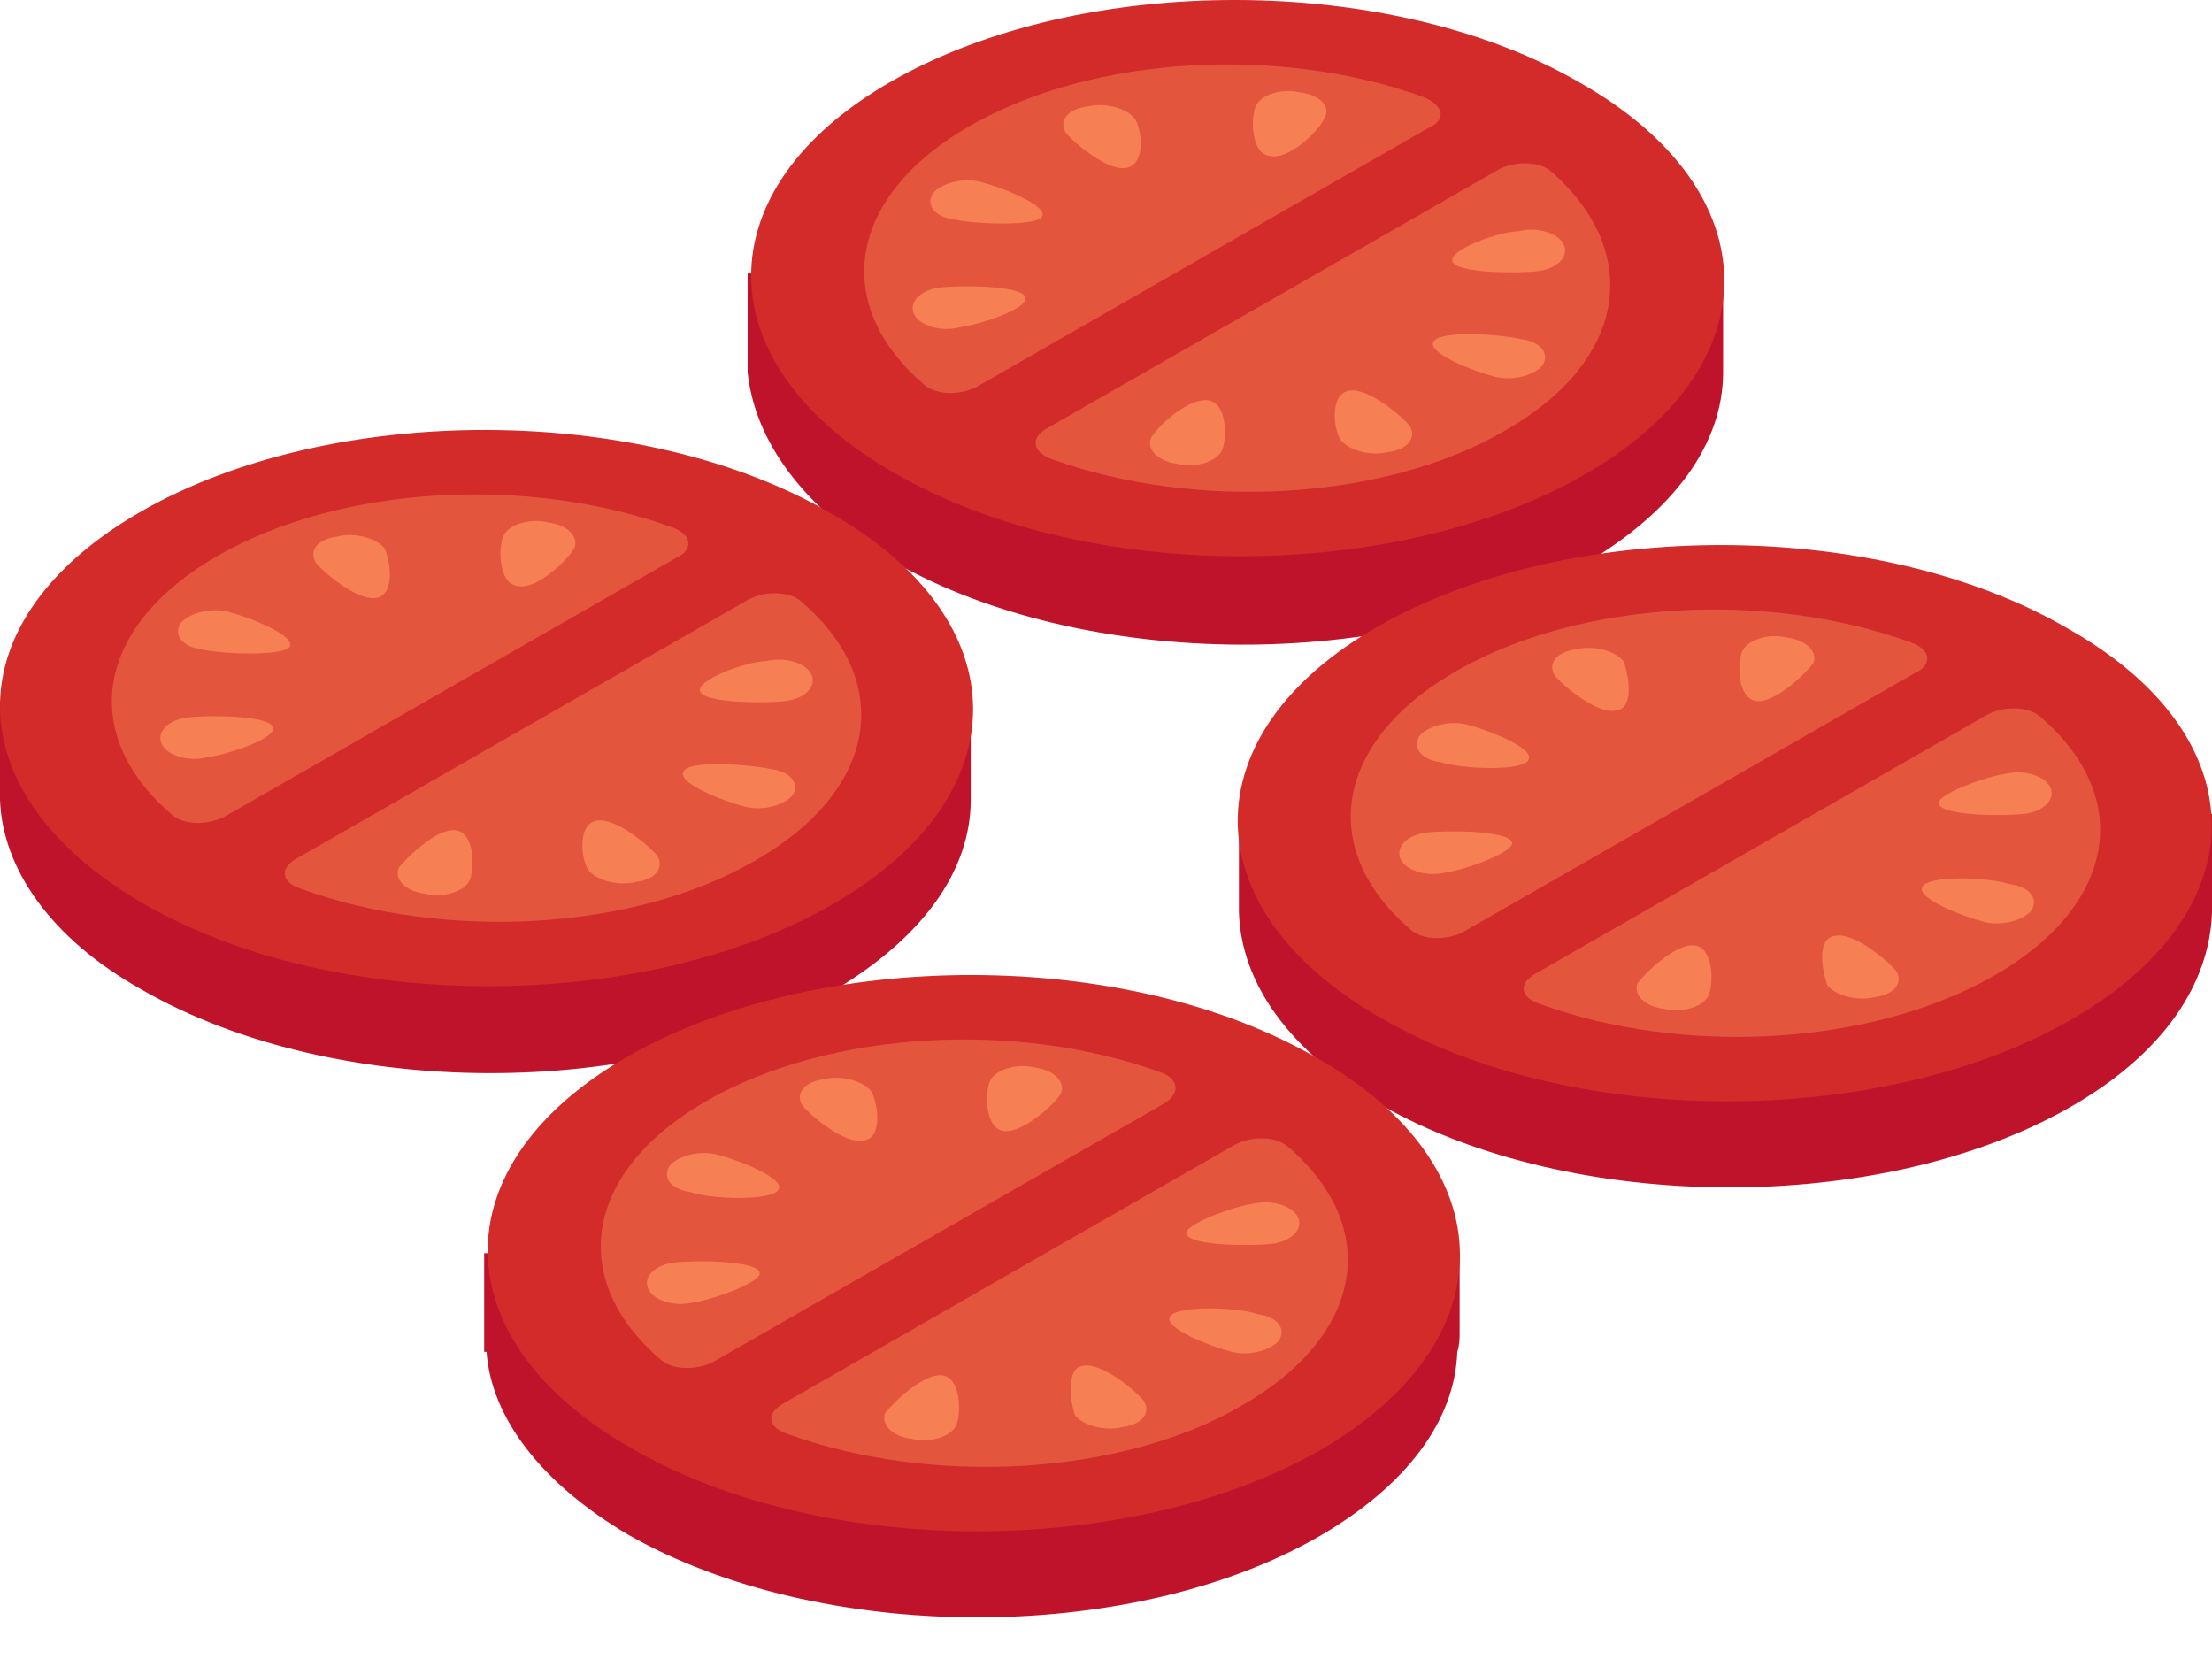 <svg width="52" height="39" viewBox="0 0 52 39" fill="none" xmlns="http://www.w3.org/2000/svg">
<path d="M52 19.131H51.275C50.717 18.303 49.824 17.474 48.652 16.811C44.189 14.271 36.936 14.216 32.472 16.756C31.245 17.474 30.408 18.247 29.85 19.131H29.125V21.451C29.18 23.108 30.296 24.71 32.472 25.98C36.936 28.521 44.189 28.576 48.652 26.035C50.884 24.765 51.944 23.108 52 21.451V19.131Z" fill="#BF132C"/>
<path d="M21.034 13.221C25.498 15.762 32.751 15.817 37.215 13.277C39.391 12.006 40.507 10.405 40.507 8.748V6.428H39.781C39.223 5.544 38.331 4.716 37.103 4.053C32.639 1.512 25.386 1.457 20.923 3.998C19.695 4.716 18.803 5.544 18.245 6.428H17.575V8.748C17.742 10.349 18.858 11.951 21.034 13.221Z" fill="#BF132C"/>
<path d="M19.528 23.329C21.704 22.059 22.82 20.457 22.82 18.8V16.48H22.094C21.537 15.596 20.644 14.768 19.416 14.105C14.953 11.564 7.7 11.509 3.236 14.05C2.009 14.768 1.116 15.596 0.558 16.48H0V18.8C0.056 20.402 1.172 22.059 3.348 23.274C7.867 25.87 15.12 25.87 19.528 23.329Z" fill="#BF132C"/>
<path d="M34.313 31.338V29.46H33.7C33.142 28.521 32.249 27.637 30.91 26.919C26.446 24.378 19.193 24.323 14.73 26.864C13.39 27.637 12.498 28.521 11.94 29.46H11.382V31.779H11.438C11.549 33.326 12.721 34.873 14.785 36.088C19.249 38.628 26.502 38.684 30.966 36.143C33.086 34.928 34.202 33.381 34.258 31.779C34.313 31.614 34.313 31.448 34.313 31.338Z" fill="#BF132C"/>
<path d="M37.215 11.178C32.751 13.718 25.498 13.718 21.034 11.123C16.571 8.582 16.515 4.439 20.979 1.899C25.442 -0.642 32.695 -0.642 37.159 1.954C41.622 4.495 41.678 8.637 37.215 11.178Z" fill="#D32A2A"/>
<path opacity="0.5" d="M33.476 2.285C30.129 1.07 25.721 1.291 22.82 2.948C19.919 4.605 19.528 7.146 21.704 9.024C21.983 9.3 22.597 9.3 22.987 9.079L33.588 3.003C33.979 2.838 33.979 2.506 33.476 2.285Z" fill="#F68053"/>
<path opacity="0.5" d="M24.717 10.791C28.064 12.006 32.528 11.785 35.373 10.128C38.275 8.471 38.609 5.931 36.489 4.053C36.21 3.777 35.597 3.777 35.206 3.998L24.605 10.073C24.215 10.294 24.27 10.625 24.717 10.791Z" fill="#F68053"/>
<path d="M29.85 3.666C29.404 3.611 29.404 2.782 29.515 2.506C29.627 2.23 30.129 2.064 30.575 2.175C31.021 2.23 31.3 2.506 31.133 2.782C31.021 3.059 30.296 3.777 29.85 3.666Z" fill="#F68053"/>
<path d="M24.103 6.98C23.991 6.704 22.541 6.704 22.095 6.759C21.648 6.814 21.369 7.091 21.481 7.367C21.592 7.643 22.095 7.809 22.541 7.698C22.987 7.643 24.215 7.256 24.103 6.98Z" fill="#F68053"/>
<path d="M26.502 3.942C26.056 4.053 25.219 3.335 25.052 3.114C24.884 2.838 25.107 2.561 25.554 2.506C26 2.396 26.502 2.561 26.67 2.782C26.837 3.003 26.948 3.832 26.502 3.942Z" fill="#F68053"/>
<path d="M24.494 5.102C24.661 4.826 23.489 4.384 23.043 4.274C22.597 4.163 22.095 4.329 21.927 4.55C21.76 4.826 21.983 5.102 22.429 5.157C22.876 5.268 24.326 5.323 24.494 5.102Z" fill="#F68053"/>
<path d="M34.146 6.152C34.258 6.428 35.708 6.428 36.154 6.373C36.601 6.317 36.88 6.041 36.768 5.765C36.657 5.489 36.154 5.323 35.708 5.434C35.262 5.434 34.034 5.875 34.146 6.152Z" fill="#F68053"/>
<path d="M28.399 9.41C28.846 9.466 28.846 10.294 28.734 10.57C28.622 10.846 28.12 11.012 27.674 10.902C27.227 10.846 26.948 10.57 27.06 10.294C27.172 10.073 27.897 9.355 28.399 9.41Z" fill="#F68053"/>
<path d="M33.7 8.03C33.532 8.306 34.704 8.748 35.15 8.858C35.597 8.968 36.099 8.803 36.266 8.582C36.434 8.306 36.21 8.03 35.764 7.974C35.318 7.864 33.867 7.753 33.7 8.03Z" fill="#F68053"/>
<path d="M31.691 9.189C32.137 9.079 32.974 9.797 33.142 10.018C33.309 10.294 33.086 10.57 32.639 10.625C32.193 10.736 31.691 10.57 31.524 10.349C31.356 10.128 31.245 9.3 31.691 9.189Z" fill="#F68053"/>
<path d="M48.652 23.992C44.189 26.532 36.936 26.532 32.472 23.936C28.009 21.396 27.953 17.253 32.416 14.713C36.88 12.172 44.133 12.172 48.597 14.768C53.116 17.309 53.116 21.451 48.652 23.992Z" fill="#D32A2A"/>
<path opacity="0.5" d="M44.914 15.099C41.566 13.884 37.159 14.105 34.258 15.762C31.356 17.419 30.966 19.96 33.142 21.838C33.421 22.114 34.034 22.114 34.425 21.893L45.026 15.817C45.416 15.652 45.416 15.265 44.914 15.099Z" fill="#F68053"/>
<path opacity="0.5" d="M36.21 23.605C39.558 24.82 43.966 24.599 46.867 22.942C49.768 21.285 50.159 18.745 47.983 16.867C47.704 16.59 47.09 16.59 46.7 16.811L36.099 22.887C35.708 23.108 35.708 23.439 36.21 23.605Z" fill="#F68053"/>
<path d="M41.288 16.48C40.841 16.425 40.841 15.596 40.953 15.32C41.064 15.044 41.566 14.878 42.013 14.989C42.459 15.044 42.738 15.32 42.627 15.596C42.459 15.817 41.734 16.535 41.288 16.48Z" fill="#F68053"/>
<path d="M35.541 19.794C35.429 19.518 33.978 19.518 33.532 19.573C33.086 19.628 32.807 19.904 32.919 20.181C33.03 20.457 33.532 20.622 33.979 20.512C34.425 20.457 35.652 20.015 35.541 19.794Z" fill="#F68053"/>
<path d="M37.996 16.701C37.549 16.811 36.712 16.093 36.545 15.873C36.378 15.596 36.601 15.32 37.047 15.265C37.494 15.155 37.996 15.32 38.163 15.541C38.275 15.817 38.442 16.646 37.996 16.701Z" fill="#F68053"/>
<path d="M35.931 17.861C36.099 17.585 34.927 17.143 34.481 17.032C34.034 16.922 33.532 17.088 33.365 17.309C33.197 17.585 33.421 17.861 33.867 17.916C34.369 18.082 35.82 18.137 35.931 17.861Z" fill="#F68053"/>
<path d="M45.584 18.91C45.695 19.186 47.146 19.186 47.592 19.131C48.039 19.076 48.318 18.8 48.206 18.524C48.094 18.247 47.592 18.082 47.146 18.192C46.7 18.247 45.472 18.689 45.584 18.91Z" fill="#F68053"/>
<path d="M39.837 22.224C40.283 22.279 40.283 23.108 40.172 23.384C40.06 23.66 39.558 23.826 39.112 23.715C38.665 23.66 38.386 23.384 38.498 23.108C38.665 22.887 39.391 22.169 39.837 22.224Z" fill="#F68053"/>
<path d="M45.193 20.843C45.026 21.12 46.197 21.561 46.644 21.672C47.09 21.782 47.592 21.617 47.76 21.396C47.927 21.12 47.704 20.843 47.258 20.788C46.755 20.622 45.361 20.567 45.193 20.843Z" fill="#F68053"/>
<path d="M43.129 22.003C43.575 21.893 44.412 22.611 44.579 22.832C44.747 23.108 44.524 23.384 44.077 23.439C43.631 23.55 43.129 23.384 42.961 23.163C42.85 22.887 42.682 22.059 43.129 22.003Z" fill="#F68053"/>
<path d="M19.528 21.285C15.064 23.826 7.811 23.826 3.348 21.23C-1.116 18.634 -1.116 14.547 3.348 12.006C7.811 9.466 15.064 9.466 19.528 12.062C23.991 14.602 23.991 18.745 19.528 21.285Z" fill="#D32A2A"/>
<path opacity="0.5" d="M15.79 12.393C12.442 11.178 8.034 11.399 5.133 13.056C2.232 14.713 1.841 17.253 4.017 19.131C4.296 19.407 4.91 19.407 5.3 19.186L15.901 13.111C16.292 12.945 16.292 12.559 15.79 12.393Z" fill="#F68053"/>
<path opacity="0.5" d="M7.086 20.899C10.434 22.114 14.897 21.893 17.743 20.236C20.644 18.579 21.034 16.038 18.858 14.16C18.579 13.884 17.966 13.884 17.575 14.105L6.974 20.181C6.584 20.402 6.584 20.733 7.086 20.899Z" fill="#F68053"/>
<path d="M12.163 13.774C11.717 13.719 11.717 12.89 11.828 12.614C11.94 12.338 12.442 12.172 12.888 12.282C13.335 12.338 13.614 12.614 13.502 12.89C13.335 13.166 12.61 13.884 12.163 13.774Z" fill="#F68053"/>
<path d="M6.416 17.088C6.305 16.811 4.854 16.811 4.408 16.867C3.961 16.922 3.682 17.198 3.794 17.474C3.906 17.75 4.408 17.916 4.854 17.806C5.3 17.75 6.528 17.364 6.416 17.088Z" fill="#F68053"/>
<path d="M8.871 14.05C8.425 14.16 7.588 13.442 7.421 13.221C7.253 12.945 7.476 12.669 7.923 12.614C8.369 12.503 8.871 12.669 9.039 12.89C9.15 13.111 9.318 13.939 8.871 14.05Z" fill="#F68053"/>
<path d="M6.807 15.21C6.974 14.934 5.803 14.492 5.356 14.381C4.91 14.271 4.408 14.437 4.24 14.657C4.073 14.934 4.296 15.21 4.743 15.265C5.189 15.375 6.64 15.431 6.807 15.21Z" fill="#F68053"/>
<path d="M16.459 16.259C16.571 16.535 18.021 16.535 18.468 16.48C18.914 16.425 19.193 16.149 19.082 15.873C18.97 15.596 18.468 15.431 18.021 15.541C17.575 15.541 16.348 15.983 16.459 16.259Z" fill="#F68053"/>
<path d="M10.713 19.518C11.159 19.573 11.159 20.402 11.047 20.678C10.936 20.954 10.434 21.12 9.987 21.009C9.541 20.954 9.262 20.678 9.373 20.402C9.541 20.181 10.266 19.463 10.713 19.518Z" fill="#F68053"/>
<path d="M16.069 18.137C15.901 18.413 17.073 18.855 17.519 18.965C17.966 19.076 18.468 18.91 18.635 18.689C18.803 18.413 18.579 18.137 18.133 18.082C17.631 17.971 16.18 17.861 16.069 18.137Z" fill="#F68053"/>
<path d="M14.004 19.297C14.451 19.186 15.288 19.904 15.455 20.125C15.622 20.402 15.399 20.678 14.953 20.733C14.507 20.843 14.004 20.678 13.837 20.457C13.67 20.236 13.558 19.407 14.004 19.297Z" fill="#F68053"/>
<path d="M31.021 34.099C26.558 36.64 19.305 36.64 14.841 34.044C10.378 31.503 10.322 27.361 14.785 24.82C19.249 22.279 26.502 22.279 30.966 24.875C35.429 27.416 35.429 31.559 31.021 34.099Z" fill="#D32A2A"/>
<path opacity="0.5" d="M27.283 25.207C23.936 23.992 19.528 24.213 16.627 25.87C13.725 27.527 13.335 30.067 15.511 31.945C15.79 32.221 16.403 32.221 16.794 32L27.395 25.925C27.73 25.704 27.73 25.372 27.283 25.207Z" fill="#F68053"/>
<path opacity="0.5" d="M18.524 33.713C21.871 34.928 26.335 34.707 29.18 33.05C32.081 31.393 32.472 28.852 30.296 26.974C30.017 26.698 29.403 26.698 29.013 26.919L18.412 32.995C18.021 33.215 18.021 33.547 18.524 33.713Z" fill="#F68053"/>
<path d="M23.601 26.588C23.154 26.532 23.154 25.704 23.266 25.428C23.378 25.152 23.88 24.986 24.326 25.096C24.773 25.152 25.051 25.428 24.94 25.704C24.828 25.925 24.047 26.643 23.601 26.588Z" fill="#F68053"/>
<path d="M17.854 29.902C17.742 29.625 16.292 29.625 15.845 29.681C15.399 29.736 15.12 30.012 15.232 30.288C15.343 30.564 15.845 30.73 16.292 30.62C16.738 30.564 17.966 30.122 17.854 29.902Z" fill="#F68053"/>
<path d="M20.309 26.809C19.863 26.919 19.026 26.201 18.858 25.98C18.691 25.704 18.914 25.428 19.36 25.372C19.807 25.262 20.309 25.428 20.476 25.649C20.644 25.925 20.755 26.753 20.309 26.809Z" fill="#F68053"/>
<path d="M18.3 27.968C18.468 27.692 17.296 27.25 16.85 27.14C16.403 27.029 15.901 27.195 15.734 27.416C15.566 27.692 15.79 27.968 16.236 28.024C16.682 28.189 18.133 28.245 18.3 27.968Z" fill="#F68053"/>
<path d="M27.897 29.018C28.009 29.294 29.459 29.294 29.905 29.239C30.352 29.184 30.631 28.907 30.519 28.631C30.408 28.355 29.905 28.189 29.459 28.3C29.013 28.355 27.785 28.797 27.897 29.018Z" fill="#F68053"/>
<path d="M22.15 32.332C22.596 32.387 22.596 33.215 22.485 33.492C22.373 33.768 21.871 33.934 21.425 33.823C20.979 33.768 20.7 33.492 20.811 33.215C20.979 32.995 21.704 32.277 22.15 32.332Z" fill="#F68053"/>
<path d="M27.506 30.951C27.339 31.227 28.511 31.669 28.957 31.779C29.403 31.89 29.905 31.724 30.073 31.503C30.24 31.227 30.017 30.951 29.571 30.896C29.124 30.73 27.674 30.675 27.506 30.951Z" fill="#F68053"/>
<path d="M25.442 32.111C25.888 32 26.725 32.718 26.893 32.939C27.06 33.215 26.837 33.492 26.39 33.547C25.944 33.657 25.442 33.492 25.275 33.271C25.163 32.995 25.051 32.166 25.442 32.111Z" fill="#F68053"/>
</svg>
